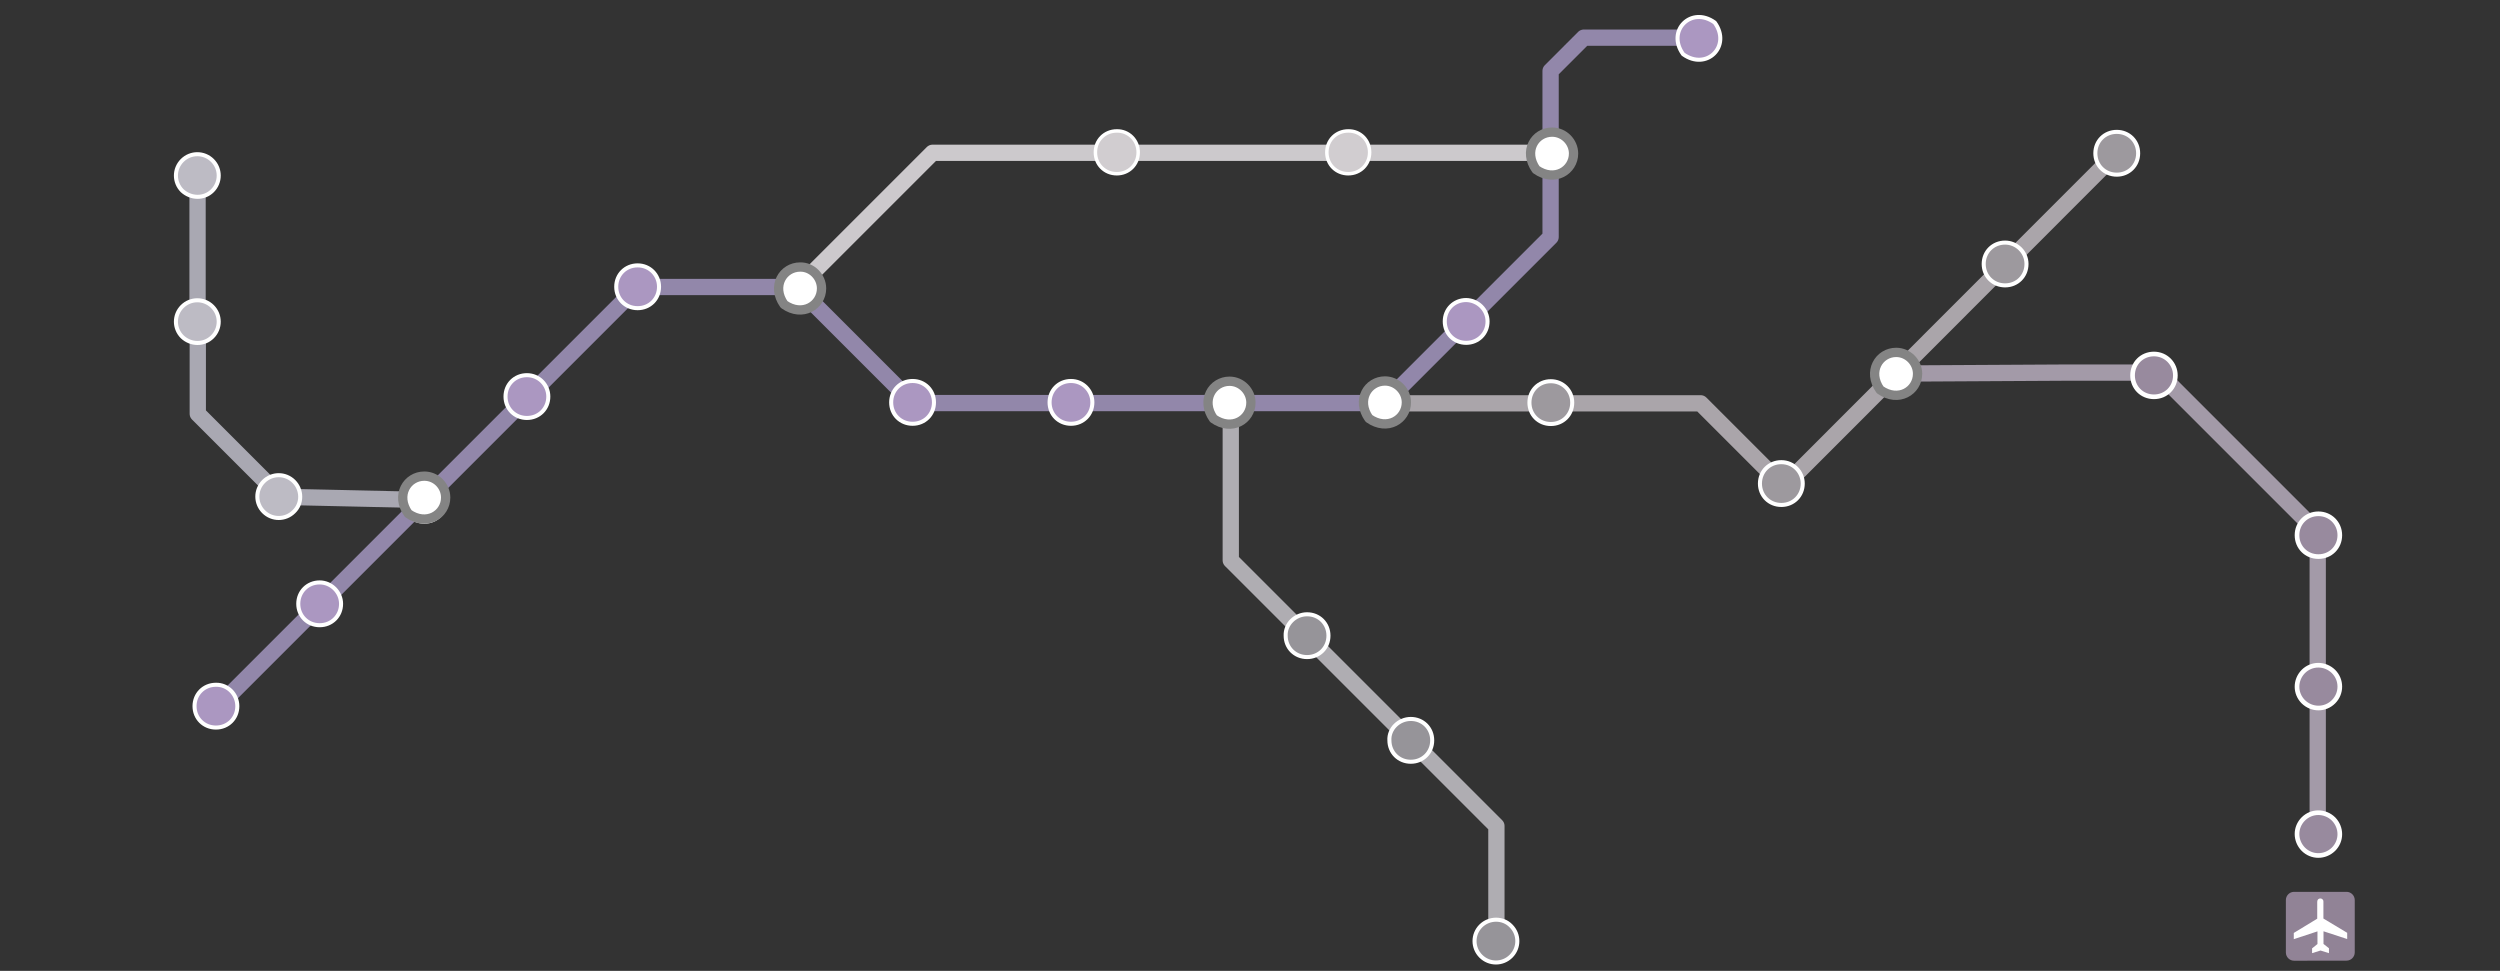 <?xml version="1.0" encoding="utf-8"?>
<!-- Generator: Adobe Illustrator 22.1.0, SVG Export Plug-In . SVG Version: 6.00 Build 0)  -->
<svg version="1.1" id="Layer_1" xmlns="http://www.w3.org/2000/svg" xmlns:xlink="http://www.w3.org/1999/xlink" x="0px" y="0px"
	 viewBox="0 0 1074.8 417.4" style="enable-background:new 0 0 1074.8 417.4;" xml:space="preserve">
<rect x="0" y="0" width="1074.8" height="417.4" fill="#333333" stroke="none"/>
<style type="text/css">
	.st0{fill:none;stroke:#716B77;stroke-miterlimit:10;}
	.st1{fill:none;stroke:#CCC9CC;stroke-width:7;stroke-linejoin:round;}
	.st2{fill:none;stroke:#AFADB2;stroke-width:7;stroke-linejoin:round;}
	.st3{fill:none;stroke:#A9A8B2;stroke-width:7;stroke-linejoin:round;}
	.st4{fill:none;stroke:#AAA5AA;stroke-width:7;stroke-linejoin:round;}
	.st5{fill:#918396;}
	.st6{fill:#FFFFFF;}
	.st7{fill:none;stroke:#9287AA;stroke-width:7;stroke-linejoin:round;}
	.st8{fill:#AB97C1;stroke:#FFFFFF;stroke-width:1.741;stroke-linejoin:round;}
	.st9{fill:#BDBBC4;stroke:#FFFFFF;stroke-width:1.741;stroke-linejoin:round;}
	.st10{fill:#969499;stroke:#FFFFFF;stroke-width:1.741;stroke-linejoin:round;}
	.st11{fill:#FFFFFF;stroke:#848484;stroke-width:4;stroke-linejoin:round;}
	.st12{fill:#9D999E;stroke:#FFFFFF;stroke-width:1.741;stroke-linejoin:round;}
	.st13{fill:none;stroke:#A39AA8;stroke-width:7;stroke-linejoin:round;}
	.st14{fill:#988A9E;stroke:#FFFFFF;stroke-width:2;stroke-miterlimit:10;}
	.st15{fill:#D1CDD0;stroke:#FFFFFF;stroke-width:1.5;stroke-linejoin:round;}
</style>
<g transform="translate(853.332 1028.492)">
	<path class="st0" d="M-36.8-867.9l70.9-0.4h40.4l68.6,68.6v63.9v40.4v20.1v6.1"/>
	<path class="st1" d="M-509.5-905.7l57.1-57.1h264.1"/>
	<path class="st2" d="M-324.2-851.8v64.2l78.5,78.5l35.7,35.7v49.3"/>
	<path class="st3" d="M-768.4-889v-65.1"/>
	<path class="st4" d="M-257.9-855.1h135.7l35.7,35.7L56.1-962.1"/>
	<g transform="matrix(.101 0 0 .101 64.515 -903.18)">
		<path class="st5" d="M900.6,2848.4c19.2,0,35.1-15.6,35.1-35.1v-222.7c0-19.2-15.6-35.1-35.1-35.1H677.4
			c-19.2,0-34.9,15.6-34.9,35.1v223c0,19.2,15.6,35.1,34.9,35.1C677.4,2848.4,900.6,2848.4,900.6,2848.4z"/>
		<path class="st6" d="M776.2,2596.6c0-17.3,26.1-17.3,26.1,0.4v72.2l101.2,60.7v26.5l-100.8-33v53.9l23.2,18.3v20.9l-35.9-11.2
			l-35.9,11.2V2796l22.9-18.3v-53.9L676.2,2757v-26.5l99.8-60.7v-73h0.2V2596.6z"/>
	</g>
	<g>
		<path class="st3" d="M-664.7-813.4l-67.9-1.5l-35.7-35.7v-38.6"/>
		<path class="st7" d="M-762-722.3l68.5-68.5l114.3-114.3h68.5l46.2,46.2l-0.6,3.7h207l71.4-71.4V-998l14.3-14.3h49.9"/>
		<path class="st8" d="M-751.3-724.9c0,5.2-4,9.2-9.2,9.2s-9.2-4-9.2-9.2s4-9.2,9.2-9.2C-755.4-734.2-751.3-730-751.3-724.9z"/>
		<path class="st8" d="M-706.7-768.9c0,5.2-4,9.2-9.2,9.2s-9.2-4-9.2-9.2s4-9.2,9.2-9.2C-710.9-778.1-706.7-773.9-706.7-768.9z"/>
		<path class="st8" d="M-661.7-813.4c0,5.2-4,9.2-9.2,9.2s-9.2-4-9.2-9.2s4-9.2,9.2-9.2S-661.7-818.5-661.7-813.4z"/>
		<path class="st8" d="M-617.6-858c0,5.2-4,9.2-9.2,9.2s-9.2-4-9.2-9.2s4-9.2,9.2-9.2S-617.6-863-617.6-858z"/>
		<path class="st8" d="M-570-905.2c0,5.2-4,9.2-9.2,9.2s-9.2-4-9.2-9.2s4-9.2,9.2-9.2S-570-910.3-570-905.2z"/>
		<path class="st9" d="M-664.1-808.5c-3.6,3.6-9.4,3.6-13,0s-3.6-9.4,0-13s9.4-3.6,13,0S-660.5-812-664.1-808.5z"/>
		<path class="st9" d="M-727-808.5c-3.6,3.6-9.4,3.6-13,0s-3.6-9.4,0-13s9.4-3.6,13,0S-723.3-812-727-808.5z"/>
		<path class="st9" d="M-775-883.7c-3.6-3.6-3.6-9.4,0-13s9.4-3.6,13,0s3.6,9.4,0,13C-765.6-880.1-771.3-880.2-775-883.7z"/>
		<path class="st9" d="M-775-946.5c-3.6-3.6-3.6-9.4,0-13s9.4-3.6,13,0s3.6,9.4,0,13S-771.3-943.1-775-946.5z"/>
		<path class="st10" d="M-246.8-719.4c5.2,0,9.2,4,9.2,9.2s-4,9.2-9.2,9.2s-9.2-4-9.2-9.2C-256.3-715.1-252-719.4-246.8-719.4z"/>
		<path class="st10" d="M-291.4-764.4c5.2,0,9.2,4,9.2,9.2s-4,9.2-9.2,9.2s-9.2-4-9.2-9.2C-300.8-760.2-296.5-764.4-291.4-764.4z"/>
		<path class="st10" d="M-203.7-630.4c3.6,3.6,3.6,9.4,0,13s-9.4,3.6-13,0s-3.6-9.4,0-13C-213.1-634-207.1-634-203.7-630.4z"/>
		<path class="st8" d="M-451.8-855.5c0,5.2-4,9.2-9.2,9.2s-9.2-4-9.2-9.2s4-9.2,9.2-9.2S-451.8-860.7-451.8-855.5z"/>
		<path class="st8" d="M-383.7-855.5c0,5.2-4,9.2-9.2,9.2s-9.2-4-9.2-9.2s4-9.2,9.2-9.2S-383.7-860.5-383.7-855.5z"/>
		<path class="st8" d="M-315.7-855.5c0,5.2-4,9.2-9.2,9.2s-9.2-4-9.2-9.2s4-9.2,9.2-9.2S-315.7-860.5-315.7-855.5z"/>
		<path class="st11" d="M-248.7-855.5c0,7.3-8.2,12.5-16.1,6.9c-5.6-7.9-0.4-16.1,6.9-16.1C-252.9-864.7-248.7-860.5-248.7-855.5z"
			/>
		<path class="st8" d="M-213.8-890.3c0,5.2-4,9.2-9.2,9.2s-9.2-4-9.2-9.2s4-9.2,9.2-9.2C-217.9-899.4-213.8-895.3-213.8-890.3z"/>
	</g>
	<path class="st12" d="M-177.4-855.4c0,5.2-4,9.2-9.2,9.2s-9.2-4-9.2-9.2s4-9.2,9.2-9.2C-181.5-864.6-177.4-860.6-177.4-855.4z"/>
	<path class="st12" d="M-78.3-820.6c0,5.2-4,9.2-9.2,9.2s-9.2-4-9.2-9.2s4-9.2,9.2-9.2S-78.3-825.6-78.3-820.6z"/>
	<path class="st12" d="M17.9-915c0,5.2-4,9.2-9.2,9.2s-9.2-4-9.2-9.2s4-9.2,9.2-9.2C13.6-924.2,17.9-920.2,17.9-915z"/>
	<path class="st13" d="M-36.8-867.9l70.9-0.4h40.4l68.6,68.6v63.9v40.4v20.1v6.1"/>
	<path class="st12" d="M65.9-962.6c0,5.2-4,9.2-9.2,9.2s-9.2-4-9.2-9.2s4-9.2,9.2-9.2S65.9-967.8,65.9-962.6z"/>
	<path class="st14" d="M81.9-867.1c0,5.2-4,9.2-9.2,9.2s-9.2-4-9.2-9.2s4-9.2,9.2-9.2S81.9-872.1,81.9-867.1z"/>
	<path class="st14" d="M152.6-798.4c0,5.2-4,9.2-9.2,9.2s-9.2-4-9.2-9.2s4-9.2,9.2-9.2S152.6-803.5,152.6-798.4z"/>
	<path class="st14" d="M149.9-726.8c-3.6,3.6-9.3,3.6-13,0c-3.6-3.6-3.6-9.3,0-13c3.6-3.6,9.3-3.6,13,0
		C153.5-736.2,153.5-730.4,149.9-726.8z"/>
	<path class="st14" d="M136.9-676.4c-3.6,3.6-3.6,9.3,0,13c3.6,3.6,9.3,3.6,13,0c3.6-3.6,3.6-9.3,0-13
		C146.2-680,140.5-680,136.9-676.4z"/>
	<path class="st15" d="M-364-963c0,5.2-4,9.2-9.2,9.2s-9.2-4-9.2-9.2s4-9.2,9.2-9.2C-368.1-972.3-364-968.2-364-963z"/>
	<path class="st15" d="M-264.5-963c0,5.2-4,9.2-9.2,9.2s-9.2-4-9.2-9.2s4-9.2,9.2-9.2C-268.5-972.3-264.5-968.2-264.5-963z"/>
	<path class="st12" d="M-28.9-867.8c0,5.2-4,9.2-9.2,9.2s-9.2-4-9.2-9.2s4-9.2,9.2-9.2S-28.9-872.9-28.9-867.8z"/>
</g>
<path class="st11" d="M537.8,173.1c0,7.3-8.2,12.5-16.1,6.9c-5.6-7.9-0.4-16.1,6.9-16.1C533.7,163.9,537.8,168.2,537.8,173.1z"/>
<path class="st11" d="M353.2,124c0,7.3-8.2,12.5-16.1,6.9c-5.6-7.9-0.4-16.1,6.9-16.1C349,114.7,353.2,119,353.2,124z"/>
<path class="st11" d="M676.5,66c0,7.3-8.2,12.5-16.1,6.9c-5.6-7.9-0.5-16.1,6.9-16.1C672.4,56.8,676.5,61.1,676.5,66z"/>
<path class="st11" d="M824.4,160.7c0,7.3-8.2,12.5-16.1,6.9c-5.6-7.9-0.4-16.1,6.9-16.1C820.3,151.5,824.4,155.8,824.4,160.7z"/>
<path class="st11" d="M191.6,213.9c0,7.3-8.2,12.5-16.1,6.9c-5.6-7.9-0.4-16.1,6.9-16.1C187.6,204.7,191.6,209,191.6,213.9z"/>
<path class="st8" d="M737.2,9.7c7.3,10.1-3.5,20.9-13.6,13.6C716.3,13.2,727.1,2.4,737.2,9.7z"/>
</svg>
